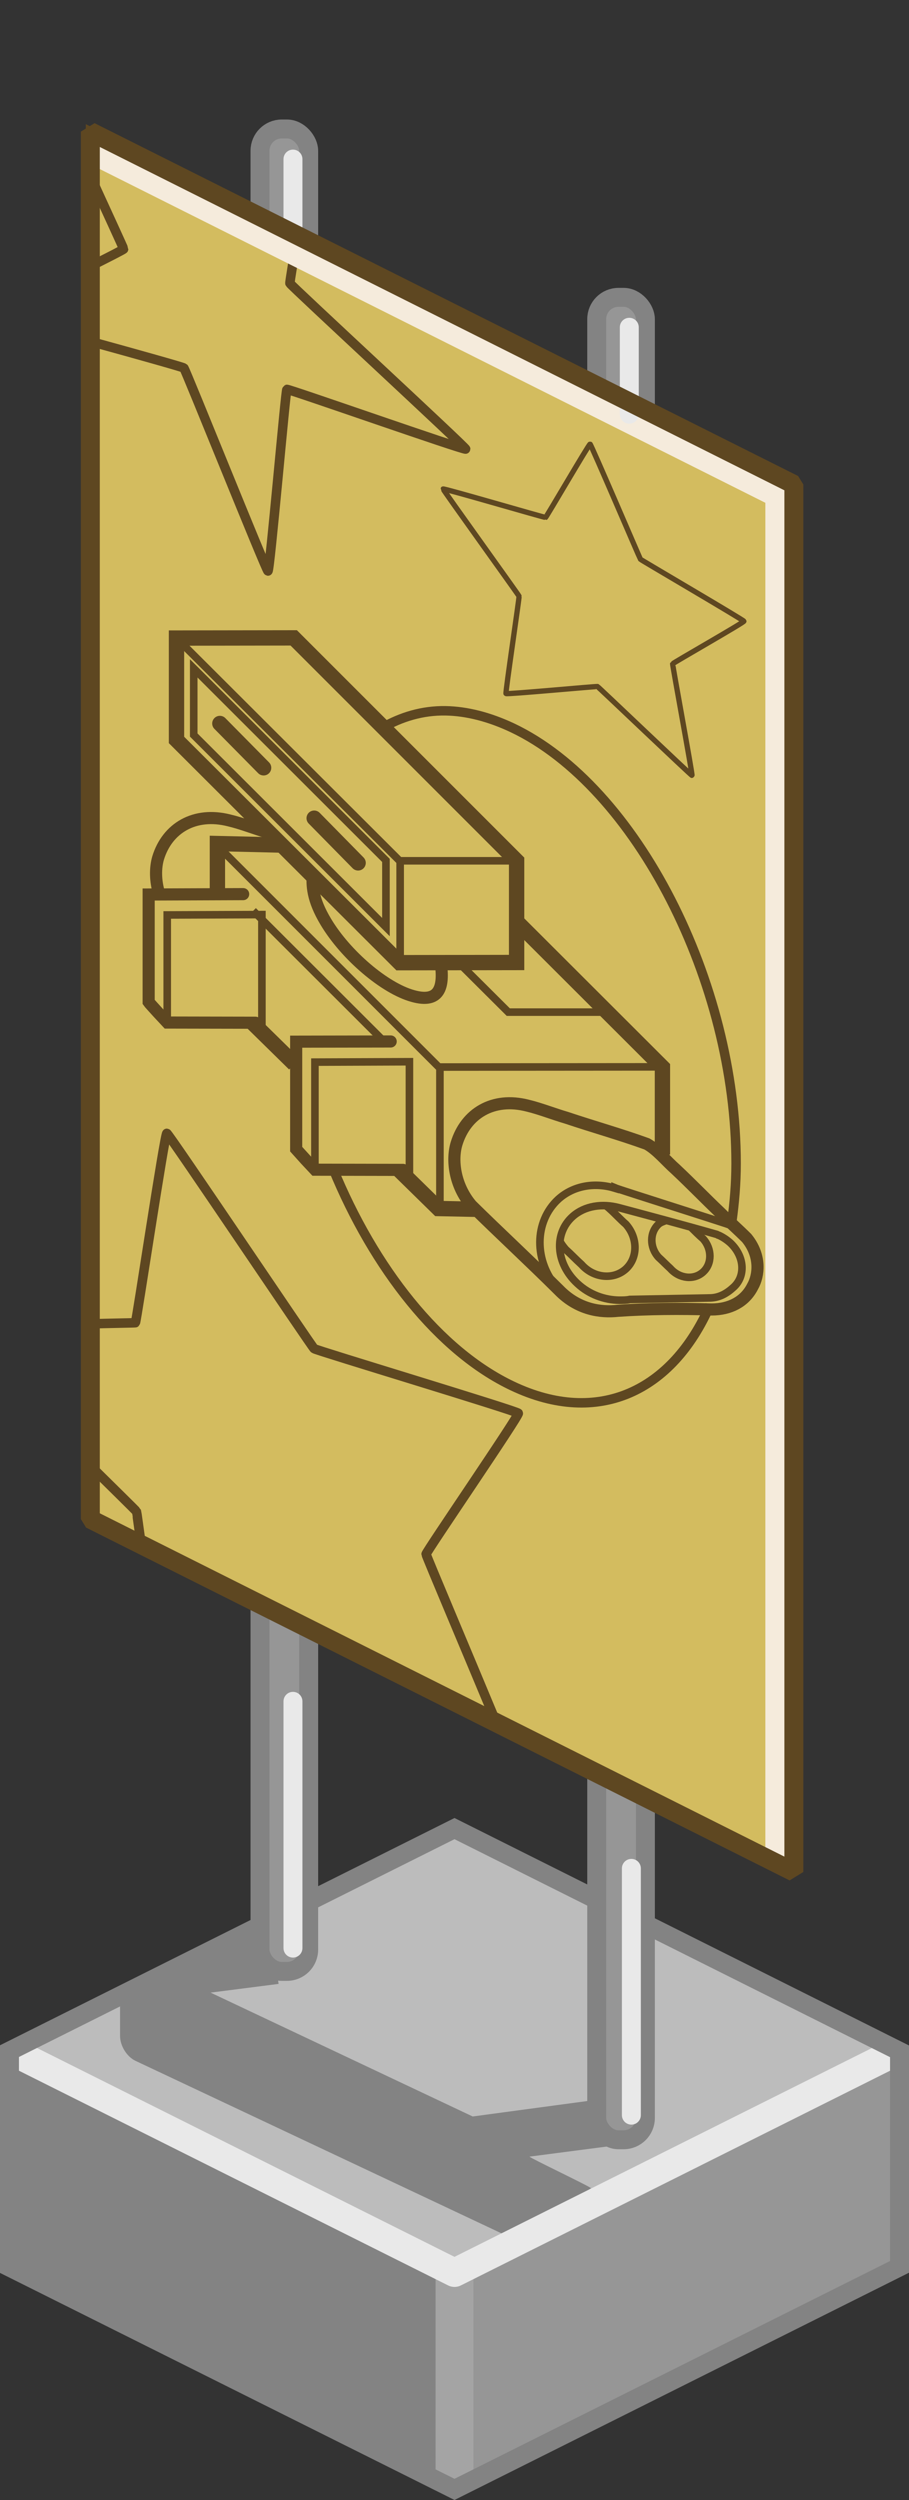 <?xml version="1.0" encoding="UTF-8" standalone="no"?>
<svg xmlns:svg="http://www.w3.org/2000/svg" xmlns="http://www.w3.org/2000/svg" version="1.0" width="100%" height="100%" viewBox="0 0 48 132" id="svg2985" style="display:inline">
<rect x="0" y="0" width="48" height="132" fill="#333333" stroke="none"/>
<defs id="defs2987"/>
<path d="M 24,96.19 L 0.12,108.22 L 0.19,119.83 L 24,131.77 L 24,96.19 z" id="p3863" style="fill:#838383;fill-opacity:1;stroke:none"/>
<path d="M 23.96,96.41 L 23.97,131.81 L 47.93,119.87 L 47.93,108.12 L 23.96,96.41 z" id="p3863-0" style="fill:#969696;fill-opacity:1;stroke:none"/>
<path d="M 24,120 L 24,131.12" id="p3976" style="fill:none;stroke:#a4a4a4;stroke-width:2;stroke-linecap:butt;stroke-linejoin:miter;marker:none;stroke-miterlimit:4;stroke-dasharray:none;stroke-dashoffset:0;stroke-opacity:1;visibility:visible;display:inline;overflow:visible;enable-background:accumulate"/>
<path d="M 24,120 L 0.16,108.06 L 24,96.12 L 47.87,108.12 L 24,120 z" id="p2993" style="fill:#bcbcbc;fill-opacity:1;stroke:none"/>
<path d="M 14.37,102.28 L 10.78,102.75 L 6.34,105.84 L 6.34,107.5 C 6.34,108.01 6.69,108.59 7.15,108.81 L 27.18,118.25 L 31.21,115.54 C 31.21,115.47 27.98,113.94 27.96,113.87 L 33.25,113.18 L 32.90,110.68 L 24.96,111.75 L 11.12,105.21 L 14.71,104.75 L 14.37,102.28 z" id="r3802" style="fill:#838383;fill-opacity:1;fill-rule:nonzero;stroke:none;marker:none;visibility:visible;display:inline;overflow:visible;enable-background:accumulate"/>
<path d="M 0.75,108.37 L 24,120 L 47.31,108.34" id="p2993-8" style="fill:none;stroke:#e9e9e9;stroke-width:1.5;stroke-linejoin:round;stroke-miterlimit:4;stroke-dasharray:none;stroke-opacity:1"/>
<path d="M 24,96.55 L 47.5,108.31 L 47.5,119.69 L 24,131.44 L 0.5,119.7 L 0.5,108.3 L 24,96.55 z" id="p3034" style="fill:none;fill-opacity:1;fill-rule:nonzero;stroke:#838383;stroke-width:1;stroke-linecap:butt;stroke-linejoin:miter;marker:none;stroke-miterlimit:4;stroke-dasharray:none;stroke-dashoffset:0;stroke-opacity:1;visibility:visible;display:inline;overflow:visible;enable-background:accumulate"/>
<rect width="2.57" height="97.28" ry="1.15" x="13.73" y="6.81" id="r2440" style="fill:#969696;fill-opacity:1;fill-rule:nonzero;stroke:#838383;stroke-width:1;stroke-linecap:butt;stroke-linejoin:miter;marker:none;stroke-miterlimit:4;stroke-dasharray:none;stroke-dashoffset:0;stroke-opacity:1;visibility:visible;display:inline;overflow:visible;enable-background:accumulate"/>
<rect width="2.57" height="97.28" ry="1.15" x="31.51" y="15.70" id="r2442" style="fill:#969696;fill-opacity:1;fill-rule:nonzero;stroke:#838383;stroke-width:1;stroke-linecap:butt;stroke-linejoin:miter;marker:none;stroke-miterlimit:4;stroke-dasharray:none;stroke-dashoffset:0;stroke-opacity:1;visibility:visible;display:inline;overflow:visible;enable-background:accumulate"/>
<path d="M 4.77,6.95 L 4.77,80.21 L 41.92,98.84 L 41.92,25.58 L 4.77,6.95 z" id="p2444" style="fill:#d3bc5f;fill-opacity:1;fill-rule:nonzero;stroke:none;marker:none;visibility:visible;display:inline;overflow:visible;enable-background:accumulate"/>
<path d="M 14.24,44.00 C 14.22,43.99 14.19,43.97 14.16,43.96 C 13.48,43.76 12.75,43.47 12.11,43.32 C 10.27,42.85 8.83,43.73 8.35,45.30 C 8.20,45.81 8.19,46.50 8.41,47.20" id="p3881-6-0-0" style="fill:none;fill-opacity:1;fill-rule:nonzero;stroke:#5e4721;stroke-width:0.64;stroke-linecap:butt;stroke-linejoin:miter;marker:none;stroke-miterlimit:4;stroke-dasharray:none;stroke-dashoffset:0;stroke-opacity:1;visibility:visible;display:inline;overflow:visible;enable-background:accumulate"/>
<path d="M 23.23,56.49 L 23.23,63.74" id="p3111-6" style="fill:none;fill-opacity:1;fill-rule:nonzero;stroke:#5e4721;stroke-width:0.40;stroke-linecap:butt;stroke-linejoin:miter;marker:none;stroke-miterlimit:4;stroke-dasharray:none;stroke-dashoffset:0;stroke-opacity:1;visibility:visible;display:inline;overflow:visible;enable-background:accumulate"/>
<path d="M 11.40,44.57 L 23.17,56.34 L 34.95,56.33" id="p2993-7-9-4-0" style="fill:none;fill-opacity:1;fill-rule:nonzero;stroke:#5e4721;stroke-width:0.40;stroke-linecap:butt;stroke-linejoin:miter;marker:none;stroke-miterlimit:4;stroke-dasharray:none;stroke-dashoffset:0;stroke-opacity:1;visibility:visible;display:inline;overflow:visible;enable-background:accumulate"/>
<path d="M 16.52,46.08 C 16.47,46.75 16.49,47.48 17.21,48.68 C 18.26,50.43 20.31,52.18 21.80,52.59 C 23.19,52.98 23.47,52.15 23.27,50.82" id="p4109-4" style="fill:none;fill-opacity:1;fill-rule:nonzero;stroke:#5e4721;stroke-width:0.64;stroke-linecap:butt;stroke-linejoin:miter;marker:none;stroke-miterlimit:4;stroke-dasharray:none;stroke-dashoffset:0;stroke-opacity:1;visibility:visible;display:inline;overflow:visible;enable-background:accumulate"/>
<path d="M 10.23,35.29 L 20.38,45.43 L 20.38,48.95 L 10.23,38.81 L 10.23,35.29 z" id="p2993-7-9-8-8-5-59" style="fill:none;fill-opacity:1;fill-rule:nonzero;stroke:#5e4721;stroke-width:0.40;stroke-linecap:butt;stroke-linejoin:miter;marker:none;stroke-miterlimit:4;stroke-dasharray:none;stroke-dashoffset:0;stroke-opacity:1;visibility:visible;display:inline;overflow:visible;enable-background:accumulate"/>
<path d="M 21.13,45.48 L 21.13,50.55" id="p5148-2" style="fill:none;fill-opacity:1;fill-rule:nonzero;stroke:#5e4721;stroke-width:0.40;stroke-linecap:butt;stroke-linejoin:miter;marker:none;stroke-miterlimit:4;stroke-dasharray:none;stroke-dashoffset:0;stroke-opacity:1;visibility:visible;display:inline;overflow:visible;enable-background:accumulate"/>
<path d="M 27.29,45.45 L 21.10,45.45 L 9.32,33.69" id="p2993-7-9-8-8-57-9" style="fill:none;fill-opacity:1;fill-rule:nonzero;stroke:#5e4721;stroke-width:0.40;stroke-linecap:butt;stroke-linejoin:miter;marker:none;stroke-miterlimit:4;stroke-dasharray:none;stroke-dashoffset:0;stroke-opacity:1;visibility:visible;display:inline;overflow:visible;enable-background:accumulate"/>
<path d="M 15.51,33.68 L 27.28,45.45 C 27.28,47.62 27.28,49.72 27.28,50.82 L 21.10,50.83 L 9.32,39.07 C 9.32,37.24 9.32,35.04 9.32,33.69 L 15.51,33.68 z" id="p2993-7-9-8-2-6" style="fill:none;stroke:#5e4721;stroke-width:0.81;stroke-linecap:butt;stroke-linejoin:miter;marker:none;stroke-miterlimit:4;stroke-dasharray:none;stroke-dashoffset:0;stroke-opacity:1;visibility:visible;display:inline;overflow:visible;enable-background:accumulate"/>
<path d="M 38.66,64.74 C 38.92,64.87 39.17,65.07 39.38,65.30 C 40.22,66.24 40.20,67.63 39.35,68.41 C 38.90,68.83 38.42,69.09 37.88,69.12 L 32.73,69.18 C 32.51,69.24 32.27,69.23 32.05,69.22 C 31.11,69.21 30.17,68.83 29.46,68.04 C 28.18,66.60 28.20,64.50 29.48,63.32 C 30.30,62.58 31.44,62.42 32.48,62.74 L 32.48,62.72 C 32.69,62.81 38.35,64.60 38.57,64.69 C 38.58,64.70 38.60,64.71 38.61,64.72 C 38.63,64.73 38.65,64.73 38.66,64.74 L 38.66,64.74 z" id="p3881-5-4" style="fill:none;fill-opacity:1;fill-rule:nonzero;stroke:#5e4721;stroke-width:0.40;stroke-linecap:butt;stroke-linejoin:miter;marker:none;stroke-miterlimit:4;stroke-dasharray:none;stroke-dashoffset:0;stroke-opacity:1;visibility:visible;display:inline;overflow:visible;enable-background:accumulate"/>
<path d="M 34.16,60.40 C 34.71,60.71 35.17,61.29 35.68,61.74 C 36.52,62.53 37.23,63.27 38.04,64.04 C 38.49,64.49 38.98,64.92 39.43,65.37 C 40.19,66.30 40.08,67.34 39.74,67.93 C 39.33,68.74 38.53,69.14 37.58,69.14 C 35.93,69.09 34.23,69.10 32.63,69.21 C 31.73,69.31 30.53,69.16 29.51,68.11 C 27.96,66.57 26.37,65.10 24.89,63.64 C 23.99,62.57 23.85,61.23 24.11,60.38 C 24.59,58.81 26.02,57.90 27.87,58.38 C 28.50,58.53 29.24,58.82 29.92,59.02 C 31.32,59.49 32.75,59.89 34.16,60.40 L 34.16,60.40 z" id="p3881-6-4" style="fill:none;fill-opacity:1;fill-rule:nonzero;stroke:#5e4721;stroke-width:0.64;stroke-linecap:butt;stroke-linejoin:miter;marker:none;stroke-miterlimit:4;stroke-dasharray:none;stroke-dashoffset:0;stroke-opacity:1;visibility:visible;display:inline;overflow:visible;enable-background:accumulate"/>
<path d="M 36.50,64.81 C 36.68,64.99 36.92,65.23 37.13,65.41 C 37.60,65.94 37.61,66.72 37.13,67.16 C 36.65,67.60 35.88,67.52 35.40,66.98 C 35.16,66.76 34.98,66.57 34.77,66.38 C 34.30,65.86 34.30,65.08 34.77,64.64 C 34.88,64.54 35.02,64.50 35.15,64.45" id="p3881-7-3-7-9-7" style="fill:none;fill-opacity:1;fill-rule:nonzero;stroke:#5e4721;stroke-width:0.40;stroke-linecap:butt;stroke-linejoin:miter;marker:none;stroke-miterlimit:4;stroke-dasharray:none;stroke-dashoffset:0;stroke-opacity:1;visibility:visible;display:inline;overflow:visible;enable-background:accumulate"/>
<path d="M 31.98,63.65 C 32.06,63.71 32.14,63.77 32.21,63.84 C 32.46,64.06 32.76,64.39 33.05,64.64 C 33.69,65.36 33.69,66.41 33.05,67.00 C 32.40,67.59 31.35,67.49 30.71,66.77 C 30.38,66.47 30.16,66.23 29.87,65.97 C 29.76,65.84 29.64,65.69 29.57,65.54" id="p3881-7-3-7-7-7-5" style="fill:none;fill-opacity:1;fill-rule:nonzero;stroke:#5e4721;stroke-width:0.40;stroke-linecap:butt;stroke-linejoin:miter;marker:none;stroke-miterlimit:4;stroke-dasharray:none;stroke-dashoffset:0;stroke-opacity:1;visibility:visible;display:inline;overflow:visible;enable-background:accumulate"/>
<path d="M 37.95,65.22 C 38.17,65.32 38.38,65.46 38.57,65.63 C 39.32,66.34 39.39,67.39 38.72,67.98 C 38.37,68.30 37.99,68.51 37.53,68.53 L 33.26,68.61 C 33.09,68.65 32.89,68.65 32.70,68.65 C 31.93,68.64 31.12,68.36 30.49,67.77 C 29.34,66.71 29.24,65.12 30.24,64.23 C 30.88,63.66 31.81,63.53 32.70,63.77 C 34.38,64.22 36.15,64.69 37.86,65.18 C 37.88,65.19 37.89,65.20 37.91,65.21 C 37.92,65.21 37.93,65.21 37.95,65.22 L 37.95,65.22 z" id="p3881-5-7-8-6" style="fill:none;fill-opacity:1;fill-rule:nonzero;stroke:#5e4721;stroke-width:0.40;stroke-linecap:butt;stroke-linejoin:miter;marker:none;stroke-miterlimit:4;stroke-dasharray:none;stroke-dashoffset:0;stroke-opacity:1;visibility:visible;display:inline;overflow:visible;enable-background:accumulate"/>
<path d="M 21.62,56.06 L 21.62,61.75 L 16.63,61.76 L 16.63,56.08 L 21.62,56.06 z" id="p4502-0-7" style="fill:none;fill-opacity:1;fill-rule:nonzero;stroke:#5e4721;stroke-width:0.40;stroke-linecap:butt;stroke-linejoin:miter;marker:none;stroke-miterlimit:4;stroke-dasharray:none;stroke-dashoffset:0;stroke-opacity:1;visibility:visible;display:inline;overflow:visible;enable-background:accumulate"/>
<path d="M 20.28,54.99 L 13.37,48.09" id="p5229-81" style="fill:none;stroke:#5e4721;stroke-width:0.40;stroke-linecap:butt;stroke-linejoin:miter;stroke-miterlimit:4;stroke-dasharray:none;stroke-opacity:1"/>
<path d="M 21.28,61.77 L 16.63,61.76 C 16.57,61.70 15.69,60.74 15.64,60.68 L 15.64,55.00 L 20.63,54.99" id="p4502-0-2-0-6" style="fill:none;stroke:#5e4721;stroke-width:0.64;stroke-linecap:round;stroke-miterlimit:4;stroke-dasharray:none;stroke-opacity:1;display:inline"/>
<path d="M 13.83,48.29 L 13.83,53.98 L 8.83,53.99 L 8.83,48.31 L 13.83,48.29 L 13.83,48.29 z" id="p4502-0-1-2" style="fill:none;fill-opacity:1;fill-rule:nonzero;stroke:#5e4721;stroke-width:0.40;stroke-linecap:butt;stroke-linejoin:miter;marker:none;stroke-miterlimit:4;stroke-dasharray:none;stroke-dashoffset:0;stroke-opacity:1;visibility:visible;display:inline;overflow:visible;enable-background:accumulate"/>
<path d="M 13.49,54.00 L 8.83,53.99 C 8.77,53.93 7.89,52.97 7.85,52.91 L 7.85,47.23 L 12.84,47.21" id="p4502-0-2-0-9-1" style="fill:none;stroke:#5e4721;stroke-width:0.64;stroke-linecap:round;stroke-miterlimit:4;stroke-dasharray:none;stroke-opacity:1;display:inline"/>
<path d="M 13.92,40.54 L 11.61,38.20" id="p5093-4" style="fill:none;fill-opacity:1;fill-rule:nonzero;stroke:#5e4721;stroke-width:0.81;stroke-linecap:round;stroke-linejoin:miter;marker:none;stroke-miterlimit:4;stroke-dasharray:none;stroke-dashoffset:0;stroke-opacity:1;visibility:visible;display:inline;overflow:visible;enable-background:accumulate"/>
<path d="M 18.91,45.56 L 16.59,43.20" id="p5093-1-8" style="fill:none;fill-opacity:1;fill-rule:nonzero;stroke:#5e4721;stroke-width:0.81;stroke-linecap:round;stroke-linejoin:miter;marker:none;stroke-miterlimit:4;stroke-dasharray:none;stroke-dashoffset:0;stroke-opacity:1;visibility:visible;display:inline;overflow:visible;enable-background:accumulate"/>
<path d="M 27.30,48.68 L 34.98,56.35 L 34.98,60.96" id="p3294" style="fill:none;fill-opacity:1;fill-rule:nonzero;stroke:#5e4721;stroke-width:0.81;stroke-linecap:butt;stroke-linejoin:miter;marker:none;stroke-miterlimit:4;stroke-dasharray:none;stroke-dashoffset:0;stroke-opacity:1;visibility:visible;display:inline;overflow:visible;enable-background:accumulate"/>
<path d="M 21.08,61.78 L 23.15,63.81 L 25.07,63.85" id="p3296" style="fill:none;fill-opacity:1;fill-rule:nonzero;stroke:#5e4721;stroke-width:0.81;stroke-linecap:butt;stroke-linejoin:miter;marker:none;stroke-miterlimit:4;stroke-dasharray:none;stroke-dashoffset:0;stroke-opacity:1;visibility:visible;display:inline;overflow:visible;enable-background:accumulate"/>
<path d="M 13.32,53.99 L 15.55,56.18" id="p3298" style="fill:none;fill-opacity:1;fill-rule:nonzero;stroke:#5e4721;stroke-width:0.81;stroke-linecap:butt;stroke-linejoin:miter;marker:none;stroke-miterlimit:4;stroke-dasharray:none;stroke-dashoffset:0;stroke-opacity:1;visibility:visible;display:inline;overflow:visible;enable-background:accumulate"/>
<path d="M 11.48,47.23 L 11.48,44.54 L 14.86,44.62" id="p3300" style="fill:none;fill-opacity:1;fill-rule:nonzero;stroke:#5e4721;stroke-width:0.81;stroke-linecap:butt;stroke-linejoin:miter;marker:none;stroke-miterlimit:4;stroke-dasharray:none;stroke-dashoffset:0;stroke-opacity:1;visibility:visible;display:inline;overflow:visible;enable-background:accumulate"/>
<path d="M 24.07,50.68 L 26.84,53.44 L 32.06,53.44" id="p3305" style="fill:none;fill-opacity:1;fill-rule:nonzero;stroke:#5e4721;stroke-width:0.40;stroke-linecap:butt;stroke-linejoin:miter;marker:none;stroke-miterlimit:4;stroke-dasharray:none;stroke-dashoffset:0;stroke-opacity:1;visibility:visible;display:inline;overflow:visible;enable-background:accumulate"/>
<path d="M 38.65,64.46 C 38.78,63.50 38.87,62.51 38.87,61.43 C 38.87,51.84 33.59,41.53 27.06,38.43 C 25.83,37.85 24.64,37.55 23.53,37.53 C 22.31,37.51 21.19,37.85 20.18,38.43" id="p3741" style="fill:none;fill-opacity:1;fill-rule:nonzero;stroke:#5e4721;stroke-width:0.5;stroke-linecap:butt;stroke-linejoin:miter;marker:none;stroke-miterlimit:4;stroke-dasharray:none;stroke-dashoffset:0;stroke-opacity:1;visibility:visible;display:inline;overflow:visible;enable-background:accumulate"/>
<path d="M 17.59,61.71 C 19.75,66.97 23.18,71.34 27.06,73.18 C 31.59,75.33 35.51,73.46 37.5,68.90" id="p3774" style="fill:none;fill-rule:evenodd;stroke:#5e4721;stroke-width:0.5;stroke-linecap:butt;stroke-linejoin:miter;stroke-miterlimit:4;stroke-dasharray:none;stroke-opacity:1"/>
<path d="M 8.81,59.84 C 8.70,59.82 7.21,69.78 7.15,69.84 C 7.14,69.85 5.66,69.87 4.78,69.90 L 4.78,77.40 C 5.69,78.30 7.20,79.78 7.21,79.81 C 7.22,79.83 7.39,81.11 7.46,81.56 L 26.21,90.96 C 24.73,87.40 22.50,82.13 22.5,82.06 C 22.49,81.95 27.43,74.74 27.37,74.62 C 27.31,74.50 16.69,71.30 16.59,71.21 C 16.48,71.13 8.91,59.85 8.81,59.84 z" id="p3780" style="fill:none;fill-opacity:1;fill-rule:nonzero;stroke:#5e4721;stroke-width:0.5;stroke-linecap:butt;stroke-linejoin:miter;marker:none;stroke-miterlimit:4;stroke-dasharray:none;stroke-dashoffset:0;stroke-opacity:1;visibility:visible;display:inline;overflow:visible;enable-background:accumulate"/>
<path d="M 15.47,12.99 L 15.47,8.40" id="p3798" style="fill:none;fill-opacity:1;fill-rule:nonzero;stroke:#e9e9e9;stroke-width:1;stroke-linecap:round;stroke-linejoin:round;marker:none;stroke-miterlimit:4;stroke-dasharray:none;stroke-dashoffset:0;stroke-opacity:1;visibility:visible;display:inline;overflow:visible;enable-background:accumulate"/>
<path d="M 4.78,6.96 L 4.78,9.31 C 5.56,11.01 6.53,13.12 6.53,13.15 C 6.52,13.18 5.73,13.58 4.78,14.06 L 4.78,18.03 C 7.22,18.70 9.67,19.39 9.71,19.43 C 9.80,19.52 14.06,30.13 14.15,30.15 C 14.25,30.17 15.08,20.60 15.15,20.56 C 15.22,20.52 24.59,23.81 24.59,23.71 C 24.59,23.61 15.36,15.08 15.31,14.96 C 15.29,14.93 15.54,13.46 15.71,12.43 L 10.71,9.93 C 10.36,10.15 9.98,10.41 9.96,10.40 C 9.95,10.40 8.81,9.25 8.28,8.71 L 4.78,6.96 z" id="p2428" style="opacity:1;fill:none;fill-opacity:1;fill-rule:nonzero;stroke:#5e4721;stroke-width:0.5;stroke-linecap:butt;stroke-linejoin:miter;marker:none;stroke-miterlimit:4;stroke-dasharray:none;stroke-dashoffset:0;stroke-opacity:1;visibility:visible;display:inline;overflow:visible;enable-background:accumulate"/>
<path d="M 41.06,98.40 L 41.06,26.15 L 4.78,7.96" id="p3789" style="fill:none;fill-opacity:1;fill-rule:nonzero;stroke:#f5ebdc;stroke-width:1.29;stroke-linecap:butt;stroke-linejoin:bevel;marker:none;stroke-miterlimit:4;stroke-dasharray:none;stroke-dashoffset:0;stroke-opacity:1;visibility:visible;display:inline;overflow:visible;enable-background:accumulate"/>
<path d="M 33.23,21.87 L 33.23,17.28" id="p3800" style="fill:none;fill-opacity:1;fill-rule:nonzero;stroke:#e9e9e9;stroke-width:1;stroke-linecap:round;stroke-linejoin:round;marker:none;stroke-miterlimit:4;stroke-dasharray:none;stroke-dashoffset:0;stroke-opacity:1;visibility:visible;display:inline;overflow:visible;enable-background:accumulate"/>
<path d="M 4.77,6.95 L 4.77,80.21 L 41.92,98.84 L 41.92,25.58 L 4.77,6.95 z" id="p3785" style="fill:none;fill-opacity:1;fill-rule:nonzero;stroke:#5e4721;stroke-width:1;stroke-linecap:butt;stroke-linejoin:bevel;marker:none;stroke-miterlimit:4;stroke-dasharray:none;stroke-dashoffset:0;stroke-opacity:1;visibility:visible;display:inline;overflow:visible;enable-background:accumulate"/>
<path d="M 36.54,40.94 C 36.50,40.95 31.61,36.28 31.55,36.25 C 31.50,36.23 26.77,36.67 26.72,36.62 C 26.68,36.57 27.43,31.54 27.41,31.48 C 27.39,31.42 23.39,25.86 23.40,25.82 C 23.42,25.77 28.77,27.34 28.81,27.32 C 28.85,27.31 31.11,23.43 31.16,23.45 C 31.22,23.48 33.78,29.47 33.82,29.53 C 33.87,29.58 39.27,32.74 39.28,32.80 C 39.30,32.86 35.54,35.00 35.52,35.05 C 35.50,35.09 36.58,40.92 36.54,40.94 z" id="p3787" style="fill:none;fill-opacity:1;fill-rule:nonzero;stroke:#5e4721;stroke-width:0.28;stroke-linecap:butt;stroke-linejoin:miter;marker:none;stroke-miterlimit:4;stroke-dasharray:none;stroke-dashoffset:0;stroke-opacity:1;visibility:visible;display:inline;overflow:visible;enable-background:accumulate"/>
<path d="M 15.47,102.86 L 15.47,89.83" id="p3794" style="fill:none;fill-opacity:1;fill-rule:nonzero;stroke:#e9e9e9;stroke-width:1;stroke-linecap:round;stroke-linejoin:round;marker:none;stroke-miterlimit:4;stroke-dasharray:none;stroke-dashoffset:0;stroke-opacity:1;visibility:visible;display:inline;overflow:visible;enable-background:accumulate"/>
<path d="M 33.34,111.68 L 33.34,98.65" id="p3796" style="fill:none;fill-opacity:1;fill-rule:nonzero;stroke:#e9e9e9;stroke-width:1;stroke-linecap:round;stroke-linejoin:round;marker:none;stroke-miterlimit:4;stroke-dasharray:none;stroke-dashoffset:0;stroke-opacity:1;visibility:visible;display:inline;overflow:visible;enable-background:accumulate"/>
</svg>
